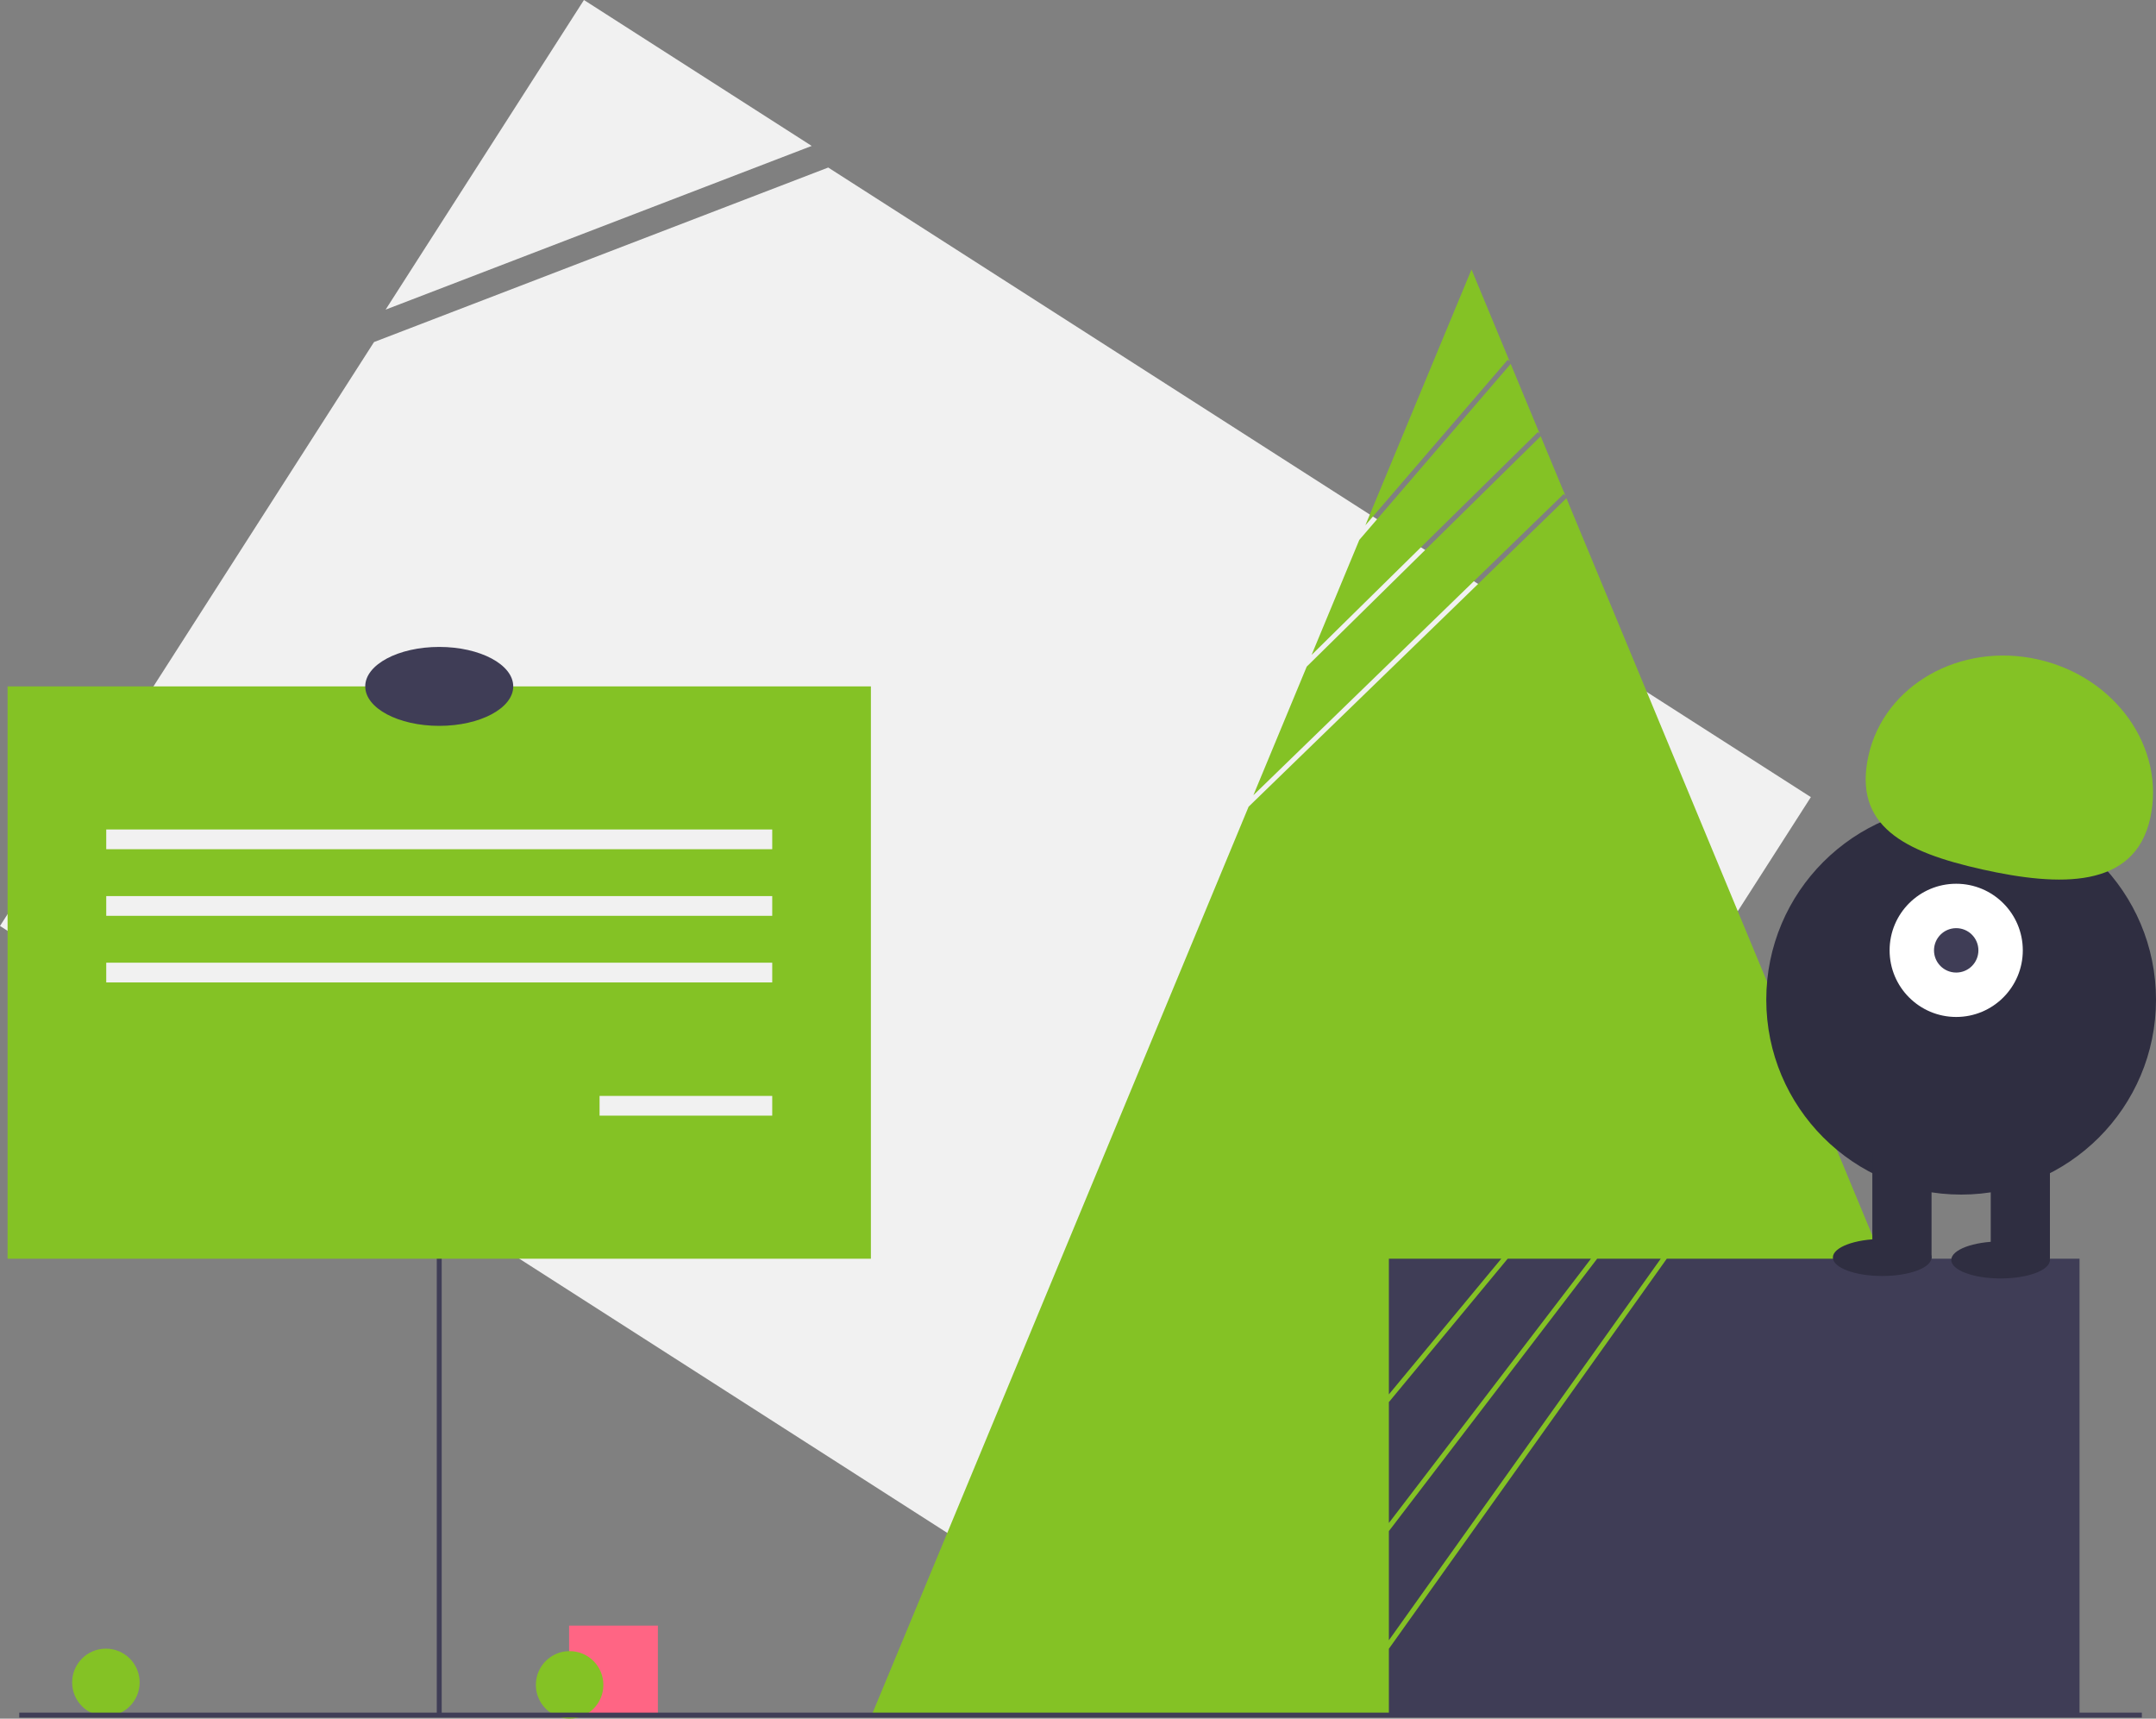 <svg xmlns="http://www.w3.org/2000/svg" id="ab6d4b78-a8f6-485a-afcf-f519a4f8db63" data-name="Layer 1" viewBox="0 0 874.073 696.664" class="injected-svg ClassicGrid__ImageFile-sc-td9pmq-4 fNAcXv grid_media" xmlns:xlink="http://www.w3.org/1999/xlink"><rect x="0" y="0" width="874.073" height="696.664" fill="#808080" stroke="none"/><title>reminder</title><circle cx="42.928" cy="681.978" r="13.685" fill="#84c225"></circle><rect x="230.72" y="658.953" width="36" height="36" fill="#ff6584"></rect><circle cx="230.928" cy="682.978" r="13.685" fill="#84c225"></circle><polygon points="236.741 0 156.336 125.51 329.073 59.15 236.741 0" fill="#f1f1f1"></polygon><polygon points="335.775 67.912 151.635 138.653 0 375.352 496.8 693.612 734.147 323.117 335.775 67.912" fill="#f1f1f1"></polygon><polygon points="633.944 200.247 634.64 200.964 624.625 176.833 529.768 270.217 508.139 322.339 633.944 200.247" fill="#84c225"></polygon><polygon points="624.212 175.837 612.456 147.507 551.082 218.857 531.737 265.474 623.511 175.124 624.212 175.837" fill="#84c225"></polygon><polygon points="611.269 145.82 612.026 146.473 596.573 109.235 553.541 212.932 611.269 145.82" fill="#84c225"></polygon><polygon points="718.164 402.235 635.052 201.958 506.202 327.005 474.983 402.235 353.393 695.235 596.573 695.235 839.754 695.235 718.164 402.235" fill="#84c225"></polygon><line x1="7.808" y1="695.235" x2="868.339" y2="695.235" fill="none" stroke="#3f3d56" stroke-miterlimit="10" stroke-width="2"></line><polygon points="647.508 510.235 563.073 620.65 563.073 664.898 673.283 510.235 647.508 510.235" fill="#3f3d56"></polygon><polygon points="611.229 510.235 563.073 568.354 563.073 617.358 644.991 510.235 611.229 510.235" fill="#3f3d56"></polygon><polygon points="608.632 510.235 563.073 510.235 563.073 565.219 608.632 510.235" fill="#3f3d56"></polygon><polygon points="675.738 510.235 563.073 668.344 563.073 695.235 843.073 695.235 843.073 510.235 675.738 510.235" fill="#3f3d56"></polygon><circle cx="795.073" cy="405.235" r="79" fill="#2f2e41"></circle><rect x="970.037" y="568.903" width="24" height="43" transform="translate(1801.11 1079.138) rotate(-180)" fill="#2f2e41"></rect><rect x="922.037" y="568.903" width="24" height="43" transform="translate(1705.11 1079.138) rotate(-180)" fill="#2f2e41"></rect><ellipse cx="811.073" cy="510.735" rx="20" ry="7.5" fill="#2f2e41"></ellipse><ellipse cx="763.073" cy="509.735" rx="20" ry="7.5" fill="#2f2e41"></ellipse><circle cx="793.073" cy="385.235" r="27" fill="#fff"></circle><circle cx="793.073" cy="385.235" r="9" fill="#3f3d56"></circle><path d="M1034.669,433.435c6.379-28.568-14.012-57.434-45.544-64.475s-62.265,10.41-68.644,38.978S935,447.042,966.532,454.083,1028.29,462.003,1034.669,433.435Z" transform="translate(-162.963 -101.668)" fill="#84c225"></path><line x1="178.073" y1="394.235" x2="178.073" y2="695.235" fill="none" stroke="#3f3d56" stroke-miterlimit="10" stroke-width="2"></line><rect x="3.073" y="278.235" width="350" height="232" fill="#84c225"></rect><rect x="43.073" y="336.235" width="270" height="8" fill="#f1f1f1"></rect><rect x="43.073" y="363.235" width="270" height="8" fill="#f1f1f1"></rect><rect x="43.073" y="390.235" width="270" height="8" fill="#f1f1f1"></rect><rect x="243.073" y="444.235" width="70" height="8" fill="#f1f1f1"></rect><ellipse cx="178.073" cy="278.235" rx="30" ry="16" fill="#3f3d56"></ellipse></svg>